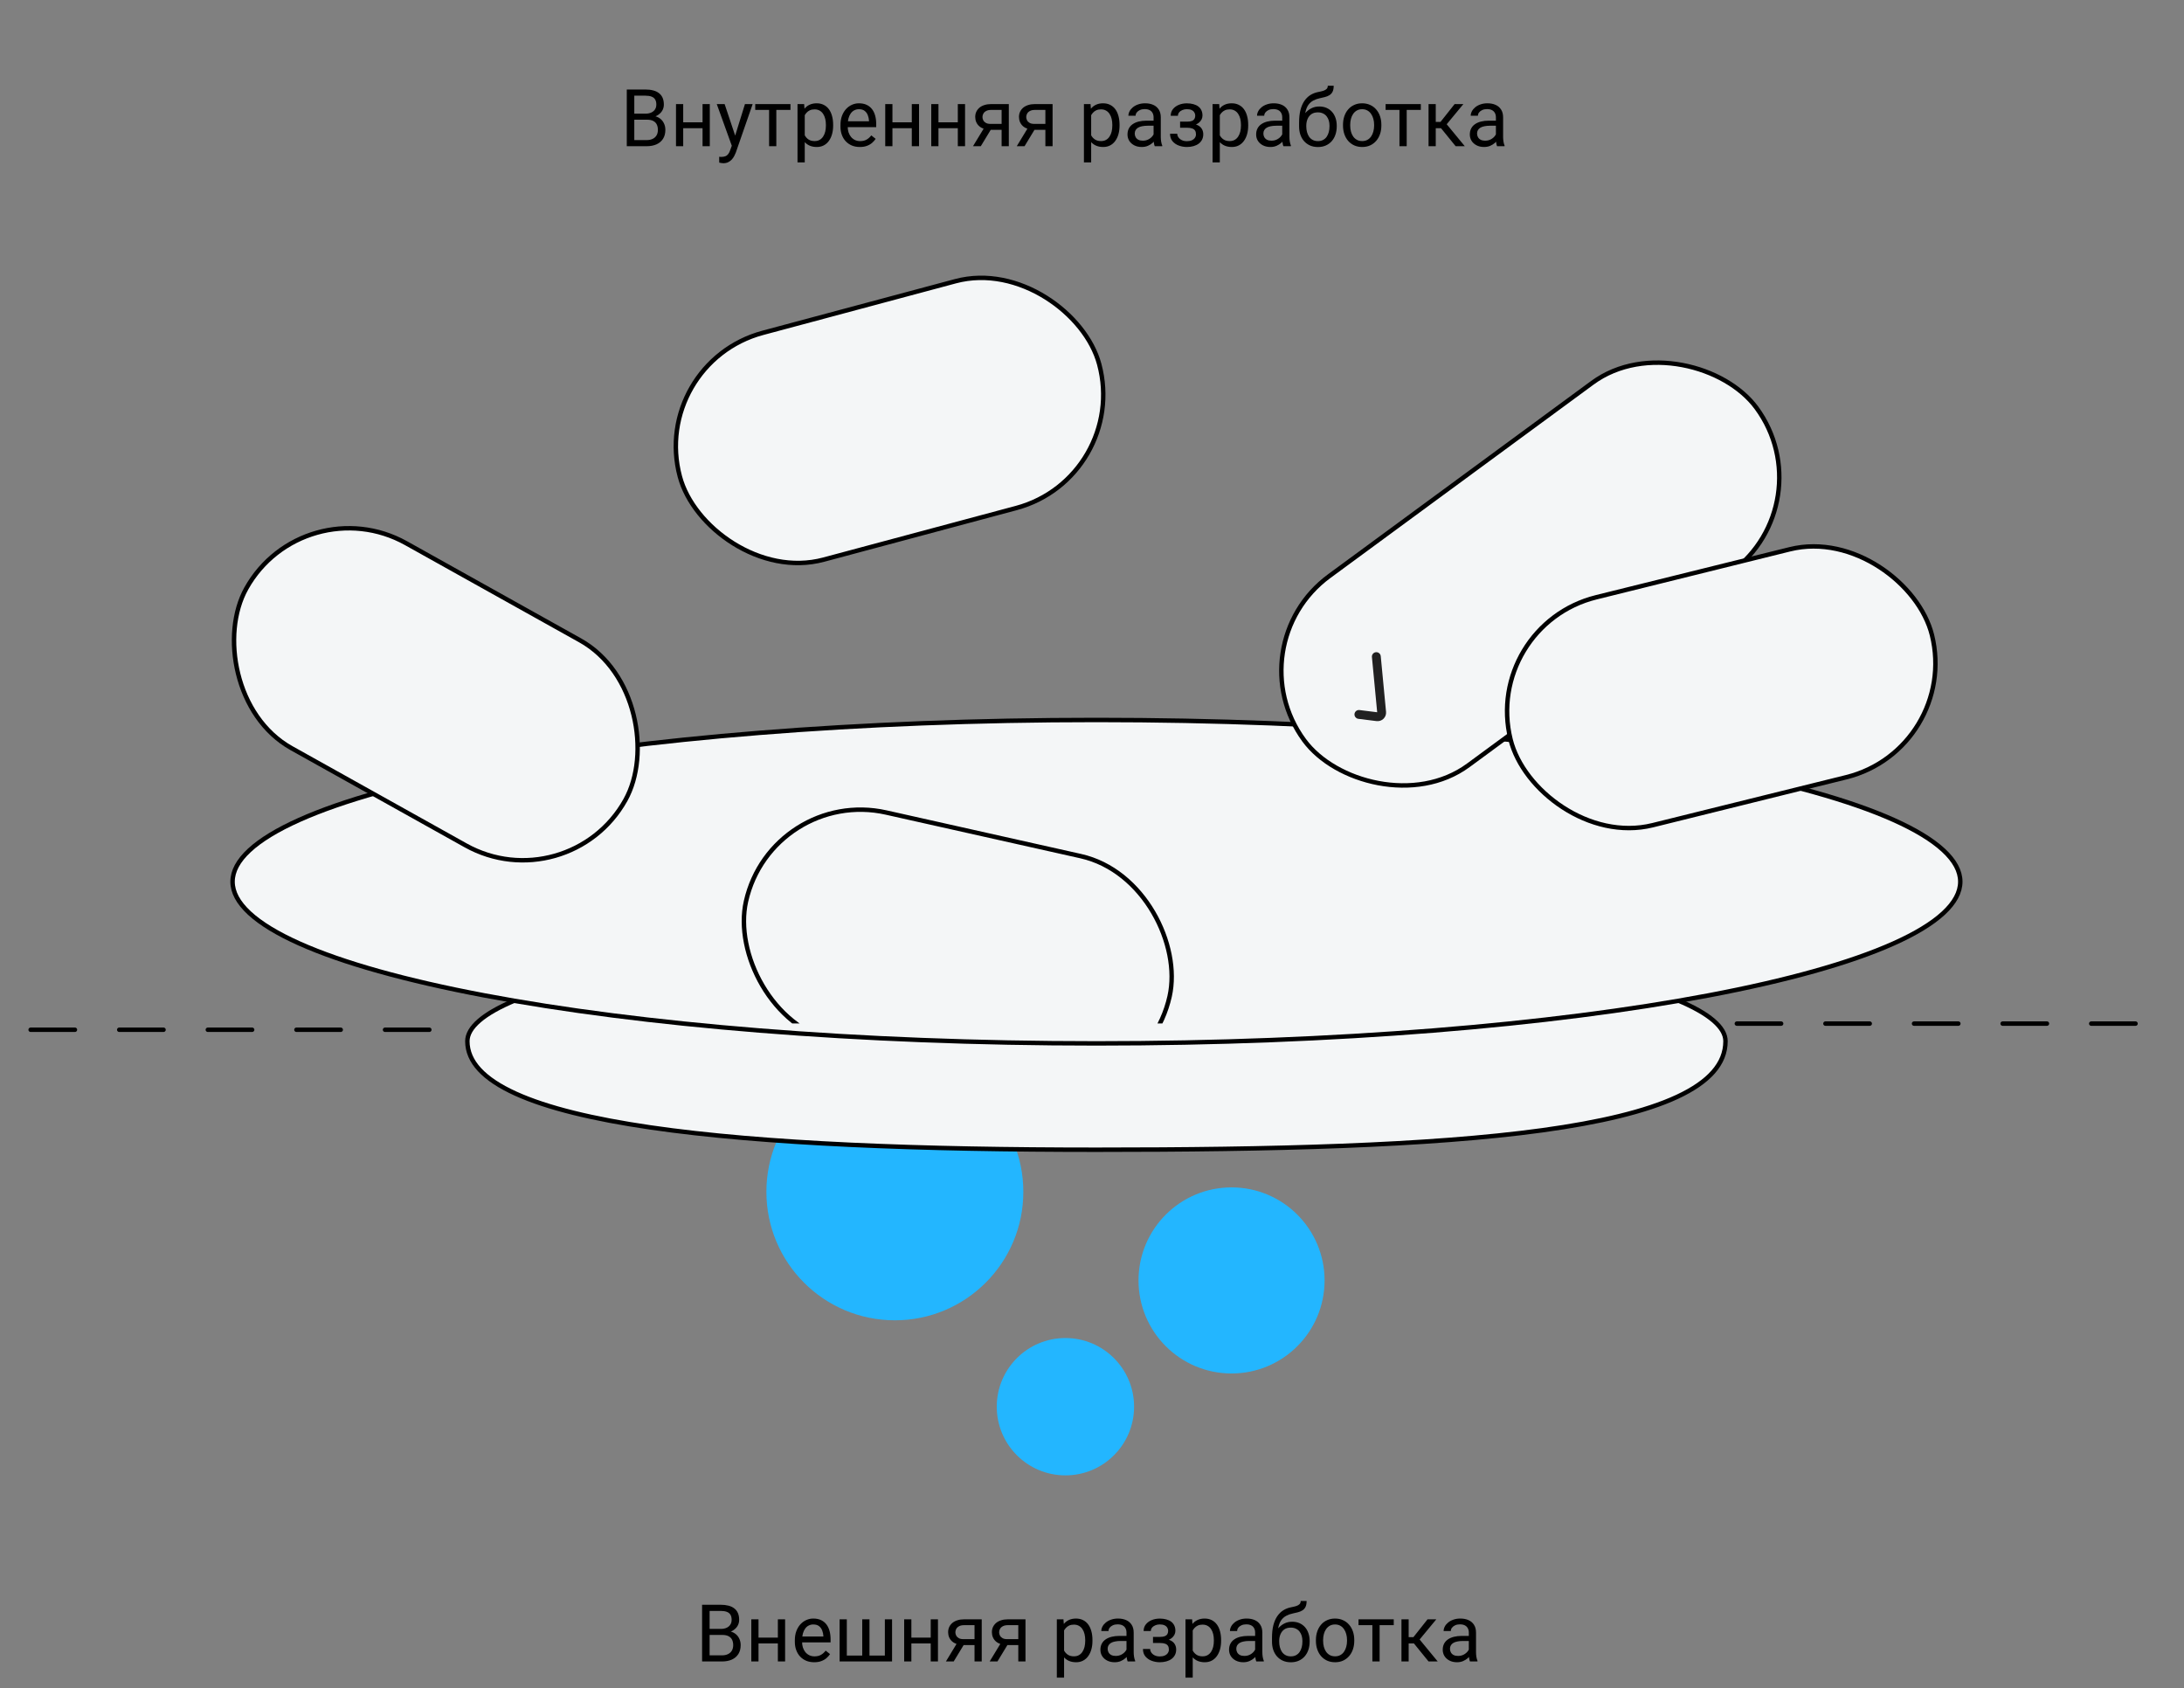 <svg width="493" height="381" viewBox="0 0 493 381" fill="none" xmlns="http://www.w3.org/2000/svg">
<rect x="0" y="0" width="493" height="381" fill="#808080" stroke="none"/>
<g clip-path="url(#clip0_36_393)">
<circle cx="202" cy="269" r="29" fill="#23B6FF"/>
<circle cx="240.5" cy="317.5" r="15.5" fill="#23B6FF"/>
<path d="M389.5 235C389.5 240.097 385.748 244.231 378.591 247.562C371.449 250.885 361.074 253.328 348.195 255.101C322.445 258.647 286.852 259.5 247.5 259.5C208.153 259.5 172.559 258.221 146.81 254.463C133.93 252.583 123.551 250.087 116.405 246.841C109.229 243.58 105.5 239.655 105.5 235C105.5 233.482 106.376 231.923 108.221 230.341C110.062 228.763 112.807 227.217 116.39 225.731C123.551 222.76 133.944 220.074 146.824 217.815C172.575 213.297 208.17 210.5 247.5 210.5C286.83 210.5 322.425 213.297 348.176 217.815C361.056 220.074 371.449 222.76 378.61 225.731C382.193 227.217 384.938 228.763 386.779 230.341C388.624 231.923 389.5 233.482 389.5 235Z" fill="#F4F6F7" stroke="black"/>
<path d="M442.5 199C442.5 201.362 441.237 203.732 438.689 206.09C436.141 208.446 432.355 210.743 427.432 212.946C417.592 217.349 403.32 221.327 385.646 224.672C350.307 231.36 301.464 235.5 247.5 235.5C193.536 235.5 144.693 231.36 109.354 224.672C91.68 221.327 77.408 217.349 67.568 212.946C62.645 210.743 58.859 208.446 56.311 206.09C53.763 203.732 52.5 201.362 52.5 199C52.5 196.638 53.763 194.268 56.311 191.91C58.859 189.554 62.645 187.257 67.568 185.054C77.408 180.651 91.68 176.673 109.354 173.328C144.693 166.64 193.536 162.5 247.5 162.5C301.464 162.5 350.307 166.64 385.646 173.328C403.32 176.673 417.592 180.651 427.432 185.054C432.355 187.257 436.141 189.554 438.689 191.91C441.237 194.268 442.5 196.638 442.5 199Z" fill="#F4F6F7" stroke="black"/>
<path d="M163.047 369.015H159.804L159.786 367.652H162.73C163.217 367.652 163.642 367.57 164.005 367.406C164.368 367.242 164.649 367.008 164.849 366.703C165.054 366.393 165.156 366.023 165.156 365.596C165.156 365.127 165.065 364.746 164.884 364.453C164.708 364.154 164.436 363.938 164.066 363.803C163.703 363.662 163.24 363.592 162.678 363.592H160.182V375H158.485V362.203H162.678C163.334 362.203 163.92 362.271 164.436 362.405C164.951 362.534 165.388 362.739 165.745 363.021C166.108 363.296 166.384 363.647 166.571 364.075C166.759 364.503 166.853 365.016 166.853 365.613C166.853 366.141 166.718 366.618 166.448 367.046C166.179 367.468 165.804 367.813 165.323 368.083C164.849 368.353 164.292 368.525 163.653 368.602L163.047 369.015ZM162.968 375H159.136L160.094 373.62H162.968C163.507 373.62 163.964 373.526 164.339 373.339C164.72 373.151 165.01 372.888 165.209 372.548C165.408 372.202 165.508 371.795 165.508 371.326C165.508 370.852 165.423 370.441 165.253 370.096C165.083 369.75 164.816 369.483 164.453 369.296C164.09 369.108 163.621 369.015 163.047 369.015H160.63L160.647 367.652H163.952L164.312 368.145C164.928 368.197 165.449 368.373 165.877 368.672C166.305 368.965 166.63 369.34 166.853 369.797C167.081 370.254 167.195 370.758 167.195 371.309C167.195 372.105 167.02 372.779 166.668 373.33C166.322 373.875 165.833 374.291 165.2 374.578C164.567 374.859 163.823 375 162.968 375ZM175.905 369.612V370.931H170.878V369.612H175.905ZM171.221 365.49V375H169.595V365.49H171.221ZM177.224 365.49V375H175.589V365.49H177.224ZM183.789 375.176C183.127 375.176 182.526 375.064 181.987 374.842C181.454 374.613 180.994 374.294 180.607 373.884C180.227 373.474 179.934 372.987 179.729 372.425C179.523 371.862 179.421 371.247 179.421 370.579V370.21C179.421 369.437 179.535 368.748 179.764 368.145C179.992 367.535 180.303 367.02 180.695 366.598C181.088 366.176 181.533 365.856 182.031 365.64C182.529 365.423 183.045 365.314 183.578 365.314C184.258 365.314 184.844 365.432 185.336 365.666C185.834 365.9 186.241 366.229 186.558 366.65C186.874 367.066 187.108 367.559 187.261 368.127C187.413 368.689 187.489 369.305 187.489 369.973V370.702H180.388V369.375H185.863V369.252C185.84 368.83 185.752 368.42 185.6 368.021C185.453 367.623 185.219 367.295 184.896 367.037C184.574 366.779 184.135 366.65 183.578 366.65C183.209 366.65 182.869 366.729 182.559 366.888C182.248 367.04 181.981 367.269 181.759 367.573C181.536 367.878 181.363 368.25 181.24 368.689C181.117 369.129 181.056 369.636 181.056 370.21V370.579C181.056 371.03 181.117 371.455 181.24 371.854C181.369 372.246 181.554 372.592 181.794 372.891C182.04 373.189 182.336 373.424 182.682 373.594C183.033 373.764 183.432 373.849 183.877 373.849C184.451 373.849 184.938 373.731 185.336 373.497C185.734 373.263 186.083 372.949 186.382 372.557L187.366 373.339C187.161 373.649 186.9 373.945 186.584 374.227C186.268 374.508 185.878 374.736 185.415 374.912C184.958 375.088 184.416 375.176 183.789 375.176ZM189.528 365.49H191.154V373.664H194.635V365.49H196.27V373.664H199.741V365.49H201.367V375H189.528V365.49ZM210.411 369.612V370.931H205.384V369.612H210.411ZM205.727 365.49V375H204.101V365.49H205.727ZM211.729 365.49V375H210.095V365.49H211.729ZM216.273 370.465H218.031L215.28 375H213.522L216.273 370.465ZM217.636 365.49H221.608V375H219.982V366.809H217.636C217.173 366.809 216.795 366.888 216.502 367.046C216.209 367.198 215.995 367.397 215.86 367.644C215.726 367.89 215.658 368.145 215.658 368.408C215.658 368.666 215.72 368.915 215.843 369.155C215.966 369.39 216.159 369.583 216.423 369.735C216.687 369.888 217.026 369.964 217.442 369.964H220.422V371.3H217.442C216.897 371.3 216.414 371.227 215.992 371.08C215.57 370.934 215.213 370.731 214.92 370.474C214.627 370.21 214.404 369.902 214.252 369.551C214.1 369.193 214.023 368.807 214.023 368.391C214.023 367.975 214.103 367.591 214.261 367.239C214.425 366.888 214.659 366.58 214.964 366.316C215.274 366.053 215.652 365.851 216.098 365.71C216.549 365.563 217.062 365.49 217.636 365.49ZM226.152 370.465H227.91L225.159 375H223.401L226.152 370.465ZM227.515 365.49H231.487V375H229.861V366.809H227.515C227.052 366.809 226.674 366.888 226.381 367.046C226.088 367.198 225.874 367.397 225.739 367.644C225.604 367.89 225.537 368.145 225.537 368.408C225.537 368.666 225.599 368.915 225.722 369.155C225.845 369.39 226.038 369.583 226.302 369.735C226.565 369.888 226.905 369.964 227.321 369.964H230.301V371.3H227.321C226.776 371.3 226.293 371.227 225.871 371.08C225.449 370.934 225.092 370.731 224.799 370.474C224.506 370.21 224.283 369.902 224.131 369.551C223.979 369.193 223.902 368.807 223.902 368.391C223.902 367.975 223.981 367.591 224.14 367.239C224.304 366.888 224.538 366.58 224.843 366.316C225.153 366.053 225.531 365.851 225.977 365.71C226.428 365.563 226.94 365.49 227.515 365.49ZM240.197 367.318V378.656H238.562V365.49H240.057L240.197 367.318ZM246.604 370.166V370.351C246.604 371.042 246.522 371.684 246.358 372.275C246.194 372.861 245.954 373.371 245.638 373.805C245.327 374.238 244.943 374.575 244.486 374.815C244.029 375.056 243.505 375.176 242.913 375.176C242.31 375.176 241.776 375.076 241.313 374.877C240.851 374.678 240.458 374.388 240.136 374.007C239.813 373.626 239.556 373.169 239.362 372.636C239.175 372.103 239.046 371.502 238.976 370.834V369.85C239.046 369.146 239.178 368.517 239.371 367.96C239.564 367.403 239.819 366.929 240.136 366.536C240.458 366.138 240.848 365.836 241.305 365.631C241.762 365.42 242.289 365.314 242.887 365.314C243.484 365.314 244.015 365.432 244.478 365.666C244.94 365.895 245.33 366.223 245.646 366.65C245.963 367.078 246.2 367.591 246.358 368.188C246.522 368.78 246.604 369.439 246.604 370.166ZM244.97 370.351V370.166C244.97 369.691 244.92 369.246 244.82 368.83C244.721 368.408 244.565 368.039 244.354 367.723C244.149 367.4 243.886 367.148 243.563 366.967C243.241 366.779 242.857 366.686 242.412 366.686C242.002 366.686 241.645 366.756 241.34 366.896C241.041 367.037 240.786 367.228 240.575 367.468C240.364 367.702 240.191 367.972 240.057 368.276C239.928 368.575 239.831 368.886 239.767 369.208V371.484C239.884 371.895 240.048 372.281 240.259 372.645C240.47 373.002 240.751 373.292 241.103 373.515C241.454 373.731 241.896 373.84 242.43 373.84C242.869 373.84 243.247 373.749 243.563 373.567C243.886 373.38 244.149 373.125 244.354 372.803C244.565 372.48 244.721 372.111 244.82 371.695C244.92 371.273 244.97 370.825 244.97 370.351ZM254.286 373.374V368.479C254.286 368.104 254.21 367.778 254.058 367.503C253.911 367.222 253.688 367.005 253.39 366.853C253.091 366.7 252.722 366.624 252.282 366.624C251.872 366.624 251.512 366.694 251.201 366.835C250.896 366.976 250.656 367.16 250.48 367.389C250.311 367.617 250.226 367.863 250.226 368.127H248.6C248.6 367.787 248.688 367.45 248.863 367.116C249.039 366.782 249.291 366.48 249.619 366.211C249.953 365.936 250.352 365.719 250.814 365.561C251.283 365.396 251.805 365.314 252.379 365.314C253.07 365.314 253.68 365.432 254.207 365.666C254.74 365.9 255.156 366.255 255.455 366.729C255.76 367.198 255.912 367.787 255.912 368.496V372.926C255.912 373.242 255.938 373.579 255.991 373.937C256.05 374.294 256.135 374.602 256.246 374.859V375H254.55C254.468 374.812 254.403 374.563 254.356 374.253C254.31 373.937 254.286 373.644 254.286 373.374ZM254.567 369.234L254.585 370.377H252.941C252.479 370.377 252.065 370.415 251.702 370.491C251.339 370.562 251.034 370.67 250.788 370.816C250.542 370.963 250.354 371.147 250.226 371.37C250.097 371.587 250.032 371.842 250.032 372.135C250.032 372.434 250.1 372.706 250.234 372.952C250.369 373.198 250.571 373.395 250.841 373.541C251.116 373.682 251.453 373.752 251.852 373.752C252.35 373.752 252.789 373.646 253.17 373.436C253.551 373.225 253.853 372.967 254.075 372.662C254.304 372.357 254.427 372.062 254.444 371.774L255.139 372.557C255.098 372.803 254.986 373.075 254.805 373.374C254.623 373.673 254.38 373.96 254.075 374.235C253.776 374.505 253.419 374.73 253.003 374.912C252.593 375.088 252.13 375.176 251.614 375.176C250.97 375.176 250.404 375.05 249.918 374.798C249.438 374.546 249.062 374.209 248.793 373.787C248.529 373.359 248.397 372.882 248.397 372.354C248.397 371.845 248.497 371.396 248.696 371.01C248.896 370.617 249.183 370.292 249.558 370.034C249.933 369.771 250.384 369.571 250.911 369.437C251.438 369.302 252.027 369.234 252.678 369.234H254.567ZM262.021 370.456H260.271V369.454H261.889C262.34 369.454 262.697 369.398 262.961 369.287C263.225 369.17 263.412 369.009 263.523 368.804C263.635 368.599 263.69 368.358 263.69 368.083C263.69 367.837 263.626 367.605 263.497 367.389C263.374 367.166 263.175 366.987 262.899 366.853C262.624 366.712 262.255 366.642 261.792 366.642C261.417 366.642 261.077 366.709 260.772 366.844C260.468 366.973 260.225 367.151 260.043 367.38C259.867 367.603 259.779 367.854 259.779 368.136H258.153C258.153 367.556 258.317 367.058 258.646 366.642C258.979 366.22 259.422 365.895 259.973 365.666C260.529 365.438 261.136 365.323 261.792 365.323C262.343 365.323 262.835 365.385 263.269 365.508C263.708 365.625 264.08 365.801 264.385 366.035C264.689 366.264 264.921 366.551 265.079 366.896C265.243 367.236 265.325 367.632 265.325 368.083C265.325 368.405 265.249 368.71 265.097 368.997C264.944 369.284 264.725 369.539 264.438 369.762C264.15 369.979 263.802 370.148 263.392 370.271C262.987 370.395 262.53 370.456 262.021 370.456ZM260.271 369.841H262.021C262.589 369.841 263.09 369.896 263.523 370.008C263.957 370.113 264.32 370.271 264.613 370.482C264.906 370.693 265.126 370.954 265.272 371.265C265.425 371.569 265.501 371.921 265.501 372.319C265.501 372.765 265.41 373.166 265.229 373.523C265.053 373.875 264.801 374.174 264.473 374.42C264.145 374.666 263.752 374.854 263.295 374.982C262.844 375.111 262.343 375.176 261.792 375.176C261.177 375.176 260.579 375.07 259.999 374.859C259.419 374.648 258.941 374.323 258.566 373.884C258.191 373.438 258.004 372.873 258.004 372.188H259.63C259.63 372.475 259.721 372.747 259.902 373.005C260.084 373.263 260.336 373.471 260.658 373.629C260.986 373.787 261.364 373.866 261.792 373.866C262.249 373.866 262.63 373.796 262.935 373.655C263.239 373.515 263.468 373.327 263.62 373.093C263.778 372.858 263.857 372.604 263.857 372.328C263.857 371.971 263.787 371.684 263.646 371.467C263.506 371.25 263.289 371.092 262.996 370.992C262.709 370.887 262.34 370.834 261.889 370.834H260.271V369.841ZM269.236 367.318V378.656H267.602V365.49H269.096L269.236 367.318ZM275.644 370.166V370.351C275.644 371.042 275.562 371.684 275.397 372.275C275.233 372.861 274.993 373.371 274.677 373.805C274.366 374.238 273.982 374.575 273.525 374.815C273.068 375.056 272.544 375.176 271.952 375.176C271.349 375.176 270.815 375.076 270.353 374.877C269.89 374.678 269.497 374.388 269.175 374.007C268.853 373.626 268.595 373.169 268.401 372.636C268.214 372.103 268.085 371.502 268.015 370.834V369.85C268.085 369.146 268.217 368.517 268.41 367.96C268.604 367.403 268.858 366.929 269.175 366.536C269.497 366.138 269.887 365.836 270.344 365.631C270.801 365.42 271.328 365.314 271.926 365.314C272.523 365.314 273.054 365.432 273.517 365.666C273.979 365.895 274.369 366.223 274.686 366.65C275.002 367.078 275.239 367.591 275.397 368.188C275.562 368.78 275.644 369.439 275.644 370.166ZM274.009 370.351V370.166C274.009 369.691 273.959 369.246 273.859 368.83C273.76 368.408 273.604 368.039 273.394 367.723C273.188 367.4 272.925 367.148 272.603 366.967C272.28 366.779 271.896 366.686 271.451 366.686C271.041 366.686 270.684 366.756 270.379 366.896C270.08 367.037 269.825 367.228 269.614 367.468C269.403 367.702 269.23 367.972 269.096 368.276C268.967 368.575 268.87 368.886 268.806 369.208V371.484C268.923 371.895 269.087 372.281 269.298 372.645C269.509 373.002 269.79 373.292 270.142 373.515C270.493 373.731 270.936 373.84 271.469 373.84C271.908 373.84 272.286 373.749 272.603 373.567C272.925 373.38 273.188 373.125 273.394 372.803C273.604 372.48 273.76 372.111 273.859 371.695C273.959 371.273 274.009 370.825 274.009 370.351ZM283.325 373.374V368.479C283.325 368.104 283.249 367.778 283.097 367.503C282.95 367.222 282.728 367.005 282.429 366.853C282.13 366.7 281.761 366.624 281.321 366.624C280.911 366.624 280.551 366.694 280.24 366.835C279.936 366.976 279.695 367.16 279.52 367.389C279.35 367.617 279.265 367.863 279.265 368.127H277.639C277.639 367.787 277.727 367.45 277.902 367.116C278.078 366.782 278.33 366.48 278.658 366.211C278.992 365.936 279.391 365.719 279.854 365.561C280.322 365.396 280.844 365.314 281.418 365.314C282.109 365.314 282.719 365.432 283.246 365.666C283.779 365.9 284.195 366.255 284.494 366.729C284.799 367.198 284.951 367.787 284.951 368.496V372.926C284.951 373.242 284.978 373.579 285.03 373.937C285.089 374.294 285.174 374.602 285.285 374.859V375H283.589C283.507 374.812 283.442 374.563 283.396 374.253C283.349 373.937 283.325 373.644 283.325 373.374ZM283.606 369.234L283.624 370.377H281.98C281.518 370.377 281.104 370.415 280.741 370.491C280.378 370.562 280.073 370.67 279.827 370.816C279.581 370.963 279.394 371.147 279.265 371.37C279.136 371.587 279.071 371.842 279.071 372.135C279.071 372.434 279.139 372.706 279.273 372.952C279.408 373.198 279.61 373.395 279.88 373.541C280.155 373.682 280.492 373.752 280.891 373.752C281.389 373.752 281.828 373.646 282.209 373.436C282.59 373.225 282.892 372.967 283.114 372.662C283.343 372.357 283.466 372.062 283.483 371.774L284.178 372.557C284.137 372.803 284.025 373.075 283.844 373.374C283.662 373.673 283.419 373.96 283.114 374.235C282.815 374.505 282.458 374.73 282.042 374.912C281.632 375.088 281.169 375.176 280.653 375.176C280.009 375.176 279.443 375.05 278.957 374.798C278.477 374.546 278.102 374.209 277.832 373.787C277.568 373.359 277.437 372.882 277.437 372.354C277.437 371.845 277.536 371.396 277.735 371.01C277.935 370.617 278.222 370.292 278.597 370.034C278.972 369.771 279.423 369.571 279.95 369.437C280.478 369.302 281.066 369.234 281.717 369.234H283.606ZM293.608 361.351H294.944C294.944 361.925 294.856 362.382 294.681 362.722C294.505 363.056 294.265 363.313 293.96 363.495C293.661 363.677 293.321 363.814 292.94 363.908C292.565 364.002 292.176 364.093 291.771 364.181C291.268 364.286 290.799 364.453 290.365 364.682C289.938 364.904 289.568 365.221 289.258 365.631C288.953 366.041 288.728 366.574 288.581 367.23C288.44 367.887 288.402 368.698 288.467 369.665V370.474H287.131V369.665C287.131 368.581 287.233 367.635 287.438 366.826C287.649 366.018 287.945 365.335 288.326 364.778C288.707 364.222 289.158 363.779 289.68 363.451C290.207 363.123 290.787 362.897 291.42 362.774C291.877 362.687 292.27 362.593 292.598 362.493C292.926 362.388 293.175 362.247 293.345 362.071C293.521 361.896 293.608 361.655 293.608 361.351ZM291.684 366.035C292.305 366.035 292.858 366.144 293.345 366.36C293.831 366.577 294.244 366.879 294.584 367.266C294.924 367.652 295.182 368.109 295.357 368.637C295.539 369.158 295.63 369.727 295.63 370.342V370.535C295.63 371.197 295.533 371.812 295.34 372.381C295.152 372.943 294.874 373.436 294.505 373.857C294.142 374.273 293.696 374.599 293.169 374.833C292.647 375.067 292.053 375.185 291.385 375.185C290.717 375.185 290.119 375.067 289.592 374.833C289.07 374.599 288.625 374.273 288.256 373.857C287.887 373.436 287.605 372.943 287.412 372.381C287.225 371.812 287.131 371.197 287.131 370.535V370.342C287.131 370.195 287.157 370.052 287.21 369.911C287.263 369.771 287.327 369.627 287.403 369.48C287.485 369.334 287.559 369.179 287.623 369.015C287.84 368.487 288.136 367.998 288.511 367.547C288.892 367.096 289.346 366.732 289.873 366.457C290.406 366.176 291.01 366.035 291.684 366.035ZM291.367 367.362C290.77 367.362 290.277 367.5 289.891 367.775C289.51 368.051 289.226 368.417 289.038 368.874C288.851 369.325 288.757 369.814 288.757 370.342V370.535C288.757 370.98 288.81 371.402 288.915 371.801C289.021 372.199 289.179 372.554 289.39 372.864C289.606 373.169 289.879 373.409 290.207 373.585C290.541 373.761 290.934 373.849 291.385 373.849C291.836 373.849 292.226 373.761 292.554 373.585C292.882 373.409 293.151 373.169 293.362 372.864C293.573 372.554 293.731 372.199 293.837 371.801C293.942 371.402 293.995 370.98 293.995 370.535V370.342C293.995 369.943 293.942 369.565 293.837 369.208C293.731 368.851 293.57 368.534 293.354 368.259C293.143 367.983 292.87 367.767 292.536 367.608C292.208 367.444 291.818 367.362 291.367 367.362ZM297.045 370.351V370.148C297.045 369.463 297.145 368.827 297.344 368.241C297.543 367.649 297.83 367.137 298.205 366.703C298.58 366.264 299.034 365.924 299.567 365.684C300.101 365.438 300.698 365.314 301.36 365.314C302.028 365.314 302.629 365.438 303.162 365.684C303.701 365.924 304.158 366.264 304.533 366.703C304.914 367.137 305.204 367.649 305.403 368.241C305.603 368.827 305.702 369.463 305.702 370.148V370.351C305.702 371.036 305.603 371.672 305.403 372.258C305.204 372.844 304.914 373.356 304.533 373.796C304.158 374.229 303.704 374.569 303.171 374.815C302.644 375.056 302.046 375.176 301.378 375.176C300.71 375.176 300.109 375.056 299.576 374.815C299.043 374.569 298.586 374.229 298.205 373.796C297.83 373.356 297.543 372.844 297.344 372.258C297.145 371.672 297.045 371.036 297.045 370.351ZM298.671 370.148V370.351C298.671 370.825 298.727 371.273 298.838 371.695C298.949 372.111 299.116 372.48 299.339 372.803C299.567 373.125 299.852 373.38 300.191 373.567C300.531 373.749 300.927 373.84 301.378 373.84C301.823 373.84 302.213 373.749 302.547 373.567C302.887 373.38 303.168 373.125 303.391 372.803C303.613 372.48 303.78 372.111 303.892 371.695C304.009 371.273 304.067 370.825 304.067 370.351V370.148C304.067 369.68 304.009 369.237 303.892 368.821C303.78 368.399 303.61 368.027 303.382 367.705C303.159 367.377 302.878 367.119 302.538 366.932C302.204 366.744 301.812 366.65 301.36 366.65C300.915 366.65 300.522 366.744 300.183 366.932C299.849 367.119 299.567 367.377 299.339 367.705C299.116 368.027 298.949 368.399 298.838 368.821C298.727 369.237 298.671 369.68 298.671 370.148ZM311.424 365.49V375H309.789V365.49H311.424ZM314.614 365.49V366.809H306.66V365.49H314.614ZM317.98 365.49V375H316.354V365.49H317.98ZM324.221 365.49L319.712 370.939H317.436L317.189 369.516H319.053L322.243 365.49H324.221ZM322.472 375L318.974 370.693L320.02 369.516L324.537 375H322.472ZM331.56 373.374V368.479C331.56 368.104 331.483 367.778 331.331 367.503C331.185 367.222 330.962 367.005 330.663 366.853C330.364 366.7 329.995 366.624 329.556 366.624C329.146 366.624 328.785 366.694 328.475 366.835C328.17 366.976 327.93 367.16 327.754 367.389C327.584 367.617 327.499 367.863 327.499 368.127H325.873C325.873 367.787 325.961 367.45 326.137 367.116C326.312 366.782 326.564 366.48 326.893 366.211C327.227 365.936 327.625 365.719 328.088 365.561C328.557 365.396 329.078 365.314 329.652 365.314C330.344 365.314 330.953 365.432 331.48 365.666C332.014 365.9 332.43 366.255 332.729 366.729C333.033 367.198 333.186 367.787 333.186 368.496V372.926C333.186 373.242 333.212 373.579 333.265 373.937C333.323 374.294 333.408 374.602 333.52 374.859V375H331.823C331.741 374.812 331.677 374.563 331.63 374.253C331.583 373.937 331.56 373.644 331.56 373.374ZM331.841 369.234L331.858 370.377H330.215C329.752 370.377 329.339 370.415 328.976 370.491C328.612 370.562 328.308 370.67 328.062 370.816C327.815 370.963 327.628 371.147 327.499 371.37C327.37 371.587 327.306 371.842 327.306 372.135C327.306 372.434 327.373 372.706 327.508 372.952C327.643 373.198 327.845 373.395 328.114 373.541C328.39 373.682 328.727 373.752 329.125 373.752C329.623 373.752 330.062 373.646 330.443 373.436C330.824 373.225 331.126 372.967 331.349 372.662C331.577 372.357 331.7 372.062 331.718 371.774L332.412 372.557C332.371 372.803 332.26 373.075 332.078 373.374C331.896 373.673 331.653 373.96 331.349 374.235C331.05 374.505 330.692 374.73 330.276 374.912C329.866 375.088 329.403 375.176 328.888 375.176C328.243 375.176 327.678 375.05 327.191 374.798C326.711 374.546 326.336 374.209 326.066 373.787C325.803 373.359 325.671 372.882 325.671 372.354C325.671 371.845 325.771 371.396 325.97 371.01C326.169 370.617 326.456 370.292 326.831 370.034C327.206 369.771 327.657 369.571 328.185 369.437C328.712 369.302 329.301 369.234 329.951 369.234H331.841Z" fill="black"/>
<path d="M146.047 27.015H142.804L142.786 25.652H145.73C146.217 25.652 146.642 25.57 147.005 25.406C147.368 25.242 147.649 25.008 147.849 24.703C148.054 24.393 148.156 24.023 148.156 23.596C148.156 23.127 148.065 22.746 147.884 22.453C147.708 22.154 147.436 21.938 147.066 21.803C146.703 21.662 146.24 21.592 145.678 21.592H143.182V33H141.485V20.203H145.678C146.334 20.203 146.92 20.27 147.436 20.405C147.951 20.534 148.388 20.739 148.745 21.02C149.108 21.296 149.384 21.648 149.571 22.075C149.759 22.503 149.853 23.016 149.853 23.613C149.853 24.141 149.718 24.618 149.448 25.046C149.179 25.468 148.804 25.814 148.323 26.083C147.849 26.352 147.292 26.525 146.653 26.602L146.047 27.015ZM145.968 33H142.136L143.094 31.62H145.968C146.507 31.62 146.964 31.526 147.339 31.339C147.72 31.151 148.01 30.888 148.209 30.548C148.408 30.202 148.508 29.795 148.508 29.326C148.508 28.852 148.423 28.441 148.253 28.096C148.083 27.75 147.816 27.483 147.453 27.296C147.09 27.108 146.621 27.015 146.047 27.015H143.63L143.647 25.652H146.952L147.312 26.145C147.928 26.197 148.449 26.373 148.877 26.672C149.305 26.965 149.63 27.34 149.853 27.797C150.081 28.254 150.195 28.758 150.195 29.309C150.195 30.105 150.02 30.779 149.668 31.33C149.322 31.875 148.833 32.291 148.2 32.578C147.567 32.859 146.823 33 145.968 33ZM158.905 27.612V28.931H153.878V27.612H158.905ZM154.221 23.49V33H152.595V23.49H154.221ZM160.224 23.49V33H158.589V23.49H160.224ZM165.515 32.016L168.16 23.49H169.9L166.086 34.468C165.998 34.702 165.881 34.954 165.734 35.224C165.594 35.499 165.412 35.76 165.189 36.006C164.967 36.252 164.697 36.451 164.381 36.603C164.07 36.762 163.698 36.841 163.265 36.841C163.136 36.841 162.972 36.823 162.772 36.788C162.573 36.753 162.433 36.724 162.351 36.7L162.342 35.382C162.389 35.388 162.462 35.394 162.562 35.399C162.667 35.411 162.74 35.417 162.781 35.417C163.15 35.417 163.464 35.367 163.722 35.268C163.979 35.174 164.196 35.013 164.372 34.784C164.554 34.562 164.709 34.254 164.838 33.861L165.515 32.016ZM163.572 23.49L166.042 30.873L166.464 32.587L165.295 33.185L161.797 23.49H163.572ZM175.244 23.49V33H173.609V23.49H175.244ZM178.435 23.49V24.809H170.48V23.49H178.435ZM181.66 25.318V36.656H180.025V23.49H181.52L181.66 25.318ZM188.067 28.166V28.351C188.067 29.042 187.985 29.684 187.821 30.275C187.657 30.861 187.417 31.371 187.101 31.805C186.79 32.238 186.406 32.575 185.949 32.815C185.492 33.056 184.968 33.176 184.376 33.176C183.772 33.176 183.239 33.076 182.776 32.877C182.313 32.678 181.921 32.388 181.599 32.007C181.276 31.626 181.019 31.169 180.825 30.636C180.638 30.102 180.509 29.502 180.438 28.834V27.85C180.509 27.146 180.641 26.517 180.834 25.96C181.027 25.403 181.282 24.929 181.599 24.536C181.921 24.138 182.311 23.836 182.768 23.631C183.225 23.42 183.752 23.314 184.35 23.314C184.947 23.314 185.478 23.432 185.94 23.666C186.403 23.895 186.793 24.223 187.109 24.65C187.426 25.078 187.663 25.591 187.821 26.189C187.985 26.78 188.067 27.439 188.067 28.166ZM186.433 28.351V28.166C186.433 27.691 186.383 27.246 186.283 26.83C186.184 26.408 186.028 26.039 185.817 25.723C185.612 25.4 185.349 25.148 185.026 24.967C184.704 24.779 184.32 24.686 183.875 24.686C183.465 24.686 183.107 24.756 182.803 24.896C182.504 25.037 182.249 25.227 182.038 25.468C181.827 25.702 181.654 25.972 181.52 26.276C181.391 26.575 181.294 26.886 181.229 27.208V29.484C181.347 29.895 181.511 30.281 181.722 30.645C181.933 31.002 182.214 31.292 182.565 31.515C182.917 31.731 183.359 31.84 183.893 31.84C184.332 31.84 184.71 31.749 185.026 31.567C185.349 31.38 185.612 31.125 185.817 30.803C186.028 30.48 186.184 30.111 186.283 29.695C186.383 29.273 186.433 28.825 186.433 28.351ZM194.088 33.176C193.426 33.176 192.825 33.065 192.286 32.842C191.753 32.613 191.293 32.294 190.906 31.884C190.525 31.474 190.232 30.987 190.027 30.425C189.822 29.862 189.72 29.247 189.72 28.579V28.21C189.72 27.436 189.834 26.748 190.062 26.145C190.291 25.535 190.602 25.02 190.994 24.598C191.387 24.176 191.832 23.856 192.33 23.64C192.828 23.423 193.344 23.314 193.877 23.314C194.557 23.314 195.143 23.432 195.635 23.666C196.133 23.9 196.54 24.229 196.856 24.65C197.173 25.066 197.407 25.559 197.56 26.127C197.712 26.689 197.788 27.305 197.788 27.973V28.702H190.687V27.375H196.162V27.252C196.139 26.83 196.051 26.42 195.898 26.021C195.752 25.623 195.518 25.295 195.195 25.037C194.873 24.779 194.434 24.65 193.877 24.65C193.508 24.65 193.168 24.73 192.857 24.888C192.547 25.04 192.28 25.269 192.058 25.573C191.835 25.878 191.662 26.25 191.539 26.689C191.416 27.129 191.354 27.636 191.354 28.21V28.579C191.354 29.03 191.416 29.455 191.539 29.854C191.668 30.246 191.853 30.592 192.093 30.891C192.339 31.189 192.635 31.424 192.98 31.594C193.332 31.764 193.73 31.849 194.176 31.849C194.75 31.849 195.236 31.731 195.635 31.497C196.033 31.263 196.382 30.949 196.681 30.557L197.665 31.339C197.46 31.649 197.199 31.945 196.883 32.227C196.566 32.508 196.177 32.736 195.714 32.912C195.257 33.088 194.715 33.176 194.088 33.176ZM206.138 27.612V28.931H201.11V27.612H206.138ZM201.453 23.49V33H199.827V23.49H201.453ZM207.456 23.49V33H205.821V23.49H207.456ZM216.526 27.612V28.931H211.499V27.612H216.526ZM211.842 23.49V33H210.216V23.49H211.842ZM217.845 23.49V33H216.21V23.49H217.845ZM222.389 28.465H224.146L221.396 33H219.638L222.389 28.465ZM223.751 23.49H227.724V33H226.098V24.809H223.751C223.288 24.809 222.91 24.888 222.617 25.046C222.324 25.198 222.11 25.398 221.976 25.644C221.841 25.89 221.773 26.145 221.773 26.408C221.773 26.666 221.835 26.915 221.958 27.155C222.081 27.39 222.274 27.583 222.538 27.735C222.802 27.888 223.142 27.964 223.558 27.964H226.537V29.3H223.558C223.013 29.3 222.529 29.227 222.107 29.08C221.686 28.934 221.328 28.731 221.035 28.474C220.742 28.21 220.52 27.902 220.367 27.551C220.215 27.193 220.139 26.807 220.139 26.391C220.139 25.975 220.218 25.591 220.376 25.239C220.54 24.888 220.774 24.58 221.079 24.316C221.39 24.053 221.768 23.851 222.213 23.71C222.664 23.564 223.177 23.49 223.751 23.49ZM232.268 28.465H234.025L231.274 33H229.517L232.268 28.465ZM233.63 23.49H237.603V33H235.977V24.809H233.63C233.167 24.809 232.789 24.888 232.496 25.046C232.203 25.198 231.989 25.398 231.854 25.644C231.72 25.89 231.652 26.145 231.652 26.408C231.652 26.666 231.714 26.915 231.837 27.155C231.96 27.39 232.153 27.583 232.417 27.735C232.681 27.888 233.021 27.964 233.437 27.964H236.416V29.3H233.437C232.892 29.3 232.408 29.227 231.986 29.08C231.564 28.934 231.207 28.731 230.914 28.474C230.621 28.21 230.398 27.902 230.246 27.551C230.094 27.193 230.018 26.807 230.018 26.391C230.018 25.975 230.097 25.591 230.255 25.239C230.419 24.888 230.653 24.58 230.958 24.316C231.269 24.053 231.646 23.851 232.092 23.71C232.543 23.564 233.056 23.49 233.63 23.49ZM246.312 25.318V36.656H244.678V23.49H246.172L246.312 25.318ZM252.72 28.166V28.351C252.72 29.042 252.638 29.684 252.474 30.275C252.31 30.861 252.069 31.371 251.753 31.805C251.442 32.238 251.059 32.575 250.602 32.815C250.145 33.056 249.62 33.176 249.028 33.176C248.425 33.176 247.892 33.076 247.429 32.877C246.966 32.678 246.573 32.388 246.251 32.007C245.929 31.626 245.671 31.169 245.478 30.636C245.29 30.102 245.161 29.502 245.091 28.834V27.85C245.161 27.146 245.293 26.517 245.486 25.96C245.68 25.403 245.935 24.929 246.251 24.536C246.573 24.138 246.963 23.836 247.42 23.631C247.877 23.42 248.404 23.314 249.002 23.314C249.6 23.314 250.13 23.432 250.593 23.666C251.056 23.895 251.445 24.223 251.762 24.65C252.078 25.078 252.315 25.591 252.474 26.189C252.638 26.78 252.72 27.439 252.72 28.166ZM251.085 28.351V28.166C251.085 27.691 251.035 27.246 250.936 26.83C250.836 26.408 250.681 26.039 250.47 25.723C250.265 25.4 250.001 25.148 249.679 24.967C249.356 24.779 248.973 24.686 248.527 24.686C248.117 24.686 247.76 24.756 247.455 24.896C247.156 25.037 246.901 25.227 246.69 25.468C246.479 25.702 246.307 25.972 246.172 26.276C246.043 26.575 245.946 26.886 245.882 27.208V29.484C245.999 29.895 246.163 30.281 246.374 30.645C246.585 31.002 246.866 31.292 247.218 31.515C247.569 31.731 248.012 31.84 248.545 31.84C248.984 31.84 249.362 31.749 249.679 31.567C250.001 31.38 250.265 31.125 250.47 30.803C250.681 30.48 250.836 30.111 250.936 29.695C251.035 29.273 251.085 28.825 251.085 28.351ZM260.401 31.374V26.479C260.401 26.104 260.325 25.778 260.173 25.503C260.026 25.222 259.804 25.005 259.505 24.852C259.206 24.7 258.837 24.624 258.397 24.624C257.987 24.624 257.627 24.694 257.316 24.835C257.012 24.976 256.771 25.16 256.596 25.389C256.426 25.617 256.341 25.863 256.341 26.127H254.715C254.715 25.787 254.803 25.45 254.979 25.116C255.154 24.782 255.406 24.48 255.734 24.211C256.068 23.936 256.467 23.719 256.93 23.561C257.398 23.396 257.92 23.314 258.494 23.314C259.186 23.314 259.795 23.432 260.322 23.666C260.855 23.9 261.271 24.255 261.57 24.73C261.875 25.198 262.027 25.787 262.027 26.496V30.926C262.027 31.242 262.054 31.579 262.106 31.936C262.165 32.294 262.25 32.602 262.361 32.859V33H260.665C260.583 32.812 260.519 32.563 260.472 32.253C260.425 31.936 260.401 31.644 260.401 31.374ZM260.683 27.234L260.7 28.377H259.057C258.594 28.377 258.181 28.415 257.817 28.491C257.454 28.561 257.149 28.67 256.903 28.816C256.657 28.963 256.47 29.148 256.341 29.37C256.212 29.587 256.147 29.842 256.147 30.135C256.147 30.434 256.215 30.706 256.35 30.952C256.484 31.198 256.687 31.395 256.956 31.541C257.231 31.682 257.568 31.752 257.967 31.752C258.465 31.752 258.904 31.646 259.285 31.436C259.666 31.225 259.968 30.967 260.19 30.662C260.419 30.357 260.542 30.061 260.56 29.774L261.254 30.557C261.213 30.803 261.102 31.075 260.92 31.374C260.738 31.673 260.495 31.96 260.19 32.235C259.892 32.505 259.534 32.73 259.118 32.912C258.708 33.088 258.245 33.176 257.729 33.176C257.085 33.176 256.52 33.05 256.033 32.798C255.553 32.546 255.178 32.209 254.908 31.787C254.645 31.359 254.513 30.882 254.513 30.355C254.513 29.845 254.612 29.396 254.812 29.01C255.011 28.617 255.298 28.292 255.673 28.034C256.048 27.77 256.499 27.571 257.026 27.436C257.554 27.302 258.143 27.234 258.793 27.234H260.683ZM268.136 28.456H266.387V27.454H268.004C268.455 27.454 268.812 27.398 269.076 27.287C269.34 27.17 269.527 27.009 269.639 26.804C269.75 26.599 269.806 26.358 269.806 26.083C269.806 25.837 269.741 25.605 269.612 25.389C269.489 25.166 269.29 24.987 269.015 24.852C268.739 24.712 268.37 24.642 267.907 24.642C267.532 24.642 267.192 24.709 266.888 24.844C266.583 24.973 266.34 25.151 266.158 25.38C265.982 25.602 265.895 25.855 265.895 26.136H264.269C264.269 25.556 264.433 25.058 264.761 24.642C265.095 24.22 265.537 23.895 266.088 23.666C266.645 23.438 267.251 23.323 267.907 23.323C268.458 23.323 268.95 23.385 269.384 23.508C269.823 23.625 270.195 23.801 270.5 24.035C270.805 24.264 271.036 24.551 271.194 24.896C271.358 25.236 271.44 25.632 271.44 26.083C271.44 26.405 271.364 26.71 271.212 26.997C271.06 27.284 270.84 27.539 270.553 27.762C270.266 27.979 269.917 28.148 269.507 28.271C269.103 28.395 268.646 28.456 268.136 28.456ZM266.387 27.841H268.136C268.704 27.841 269.205 27.896 269.639 28.008C270.072 28.113 270.436 28.271 270.729 28.482C271.021 28.693 271.241 28.954 271.388 29.265C271.54 29.569 271.616 29.921 271.616 30.319C271.616 30.765 271.525 31.166 271.344 31.523C271.168 31.875 270.916 32.174 270.588 32.42C270.26 32.666 269.867 32.853 269.41 32.982C268.959 33.111 268.458 33.176 267.907 33.176C267.292 33.176 266.694 33.07 266.114 32.859C265.534 32.648 265.057 32.323 264.682 31.884C264.307 31.439 264.119 30.873 264.119 30.188H265.745C265.745 30.475 265.836 30.747 266.018 31.005C266.199 31.263 266.451 31.471 266.773 31.629C267.102 31.787 267.479 31.866 267.907 31.866C268.364 31.866 268.745 31.796 269.05 31.655C269.354 31.515 269.583 31.327 269.735 31.093C269.894 30.858 269.973 30.604 269.973 30.328C269.973 29.971 269.902 29.684 269.762 29.467C269.621 29.25 269.404 29.092 269.111 28.992C268.824 28.887 268.455 28.834 268.004 28.834H266.387V27.841ZM275.352 25.318V36.656H273.717V23.49H275.211L275.352 25.318ZM281.759 28.166V28.351C281.759 29.042 281.677 29.684 281.513 30.275C281.349 30.861 281.108 31.371 280.792 31.805C280.481 32.238 280.098 32.575 279.641 32.815C279.184 33.056 278.659 33.176 278.067 33.176C277.464 33.176 276.931 33.076 276.468 32.877C276.005 32.678 275.612 32.388 275.29 32.007C274.968 31.626 274.71 31.169 274.517 30.636C274.329 30.102 274.2 29.502 274.13 28.834V27.85C274.2 27.146 274.332 26.517 274.525 25.96C274.719 25.403 274.974 24.929 275.29 24.536C275.612 24.138 276.002 23.836 276.459 23.631C276.916 23.42 277.443 23.314 278.041 23.314C278.639 23.314 279.169 23.432 279.632 23.666C280.095 23.895 280.484 24.223 280.801 24.65C281.117 25.078 281.354 25.591 281.513 26.189C281.677 26.78 281.759 27.439 281.759 28.166ZM280.124 28.351V28.166C280.124 27.691 280.074 27.246 279.975 26.83C279.875 26.408 279.72 26.039 279.509 25.723C279.304 25.4 279.04 25.148 278.718 24.967C278.396 24.779 278.012 24.686 277.566 24.686C277.156 24.686 276.799 24.756 276.494 24.896C276.195 25.037 275.94 25.227 275.729 25.468C275.519 25.702 275.346 25.972 275.211 26.276C275.082 26.575 274.985 26.886 274.921 27.208V29.484C275.038 29.895 275.202 30.281 275.413 30.645C275.624 31.002 275.905 31.292 276.257 31.515C276.608 31.731 277.051 31.84 277.584 31.84C278.023 31.84 278.401 31.749 278.718 31.567C279.04 31.38 279.304 31.125 279.509 30.803C279.72 30.48 279.875 30.111 279.975 29.695C280.074 29.273 280.124 28.825 280.124 28.351ZM289.44 31.374V26.479C289.44 26.104 289.364 25.778 289.212 25.503C289.065 25.222 288.843 25.005 288.544 24.852C288.245 24.7 287.876 24.624 287.437 24.624C287.026 24.624 286.666 24.694 286.355 24.835C286.051 24.976 285.811 25.16 285.635 25.389C285.465 25.617 285.38 25.863 285.38 26.127H283.754C283.754 25.787 283.842 25.45 284.018 25.116C284.193 24.782 284.445 24.48 284.773 24.211C285.107 23.936 285.506 23.719 285.969 23.561C286.438 23.396 286.959 23.314 287.533 23.314C288.225 23.314 288.834 23.432 289.361 23.666C289.895 23.9 290.311 24.255 290.609 24.73C290.914 25.198 291.066 25.787 291.066 26.496V30.926C291.066 31.242 291.093 31.579 291.146 31.936C291.204 32.294 291.289 32.602 291.4 32.859V33H289.704C289.622 32.812 289.558 32.563 289.511 32.253C289.464 31.936 289.44 31.644 289.44 31.374ZM289.722 27.234L289.739 28.377H288.096C287.633 28.377 287.22 28.415 286.856 28.491C286.493 28.561 286.188 28.67 285.942 28.816C285.696 28.963 285.509 29.148 285.38 29.37C285.251 29.587 285.187 29.842 285.187 30.135C285.187 30.434 285.254 30.706 285.389 30.952C285.523 31.198 285.726 31.395 285.995 31.541C286.271 31.682 286.607 31.752 287.006 31.752C287.504 31.752 287.943 31.646 288.324 31.436C288.705 31.225 289.007 30.967 289.229 30.662C289.458 30.357 289.581 30.061 289.599 29.774L290.293 30.557C290.252 30.803 290.141 31.075 289.959 31.374C289.777 31.673 289.534 31.96 289.229 32.235C288.931 32.505 288.573 32.73 288.157 32.912C287.747 33.088 287.284 33.176 286.769 33.176C286.124 33.176 285.559 33.05 285.072 32.798C284.592 32.546 284.217 32.209 283.947 31.787C283.684 31.359 283.552 30.882 283.552 30.355C283.552 29.845 283.651 29.396 283.851 29.01C284.05 28.617 284.337 28.292 284.712 28.034C285.087 27.77 285.538 27.571 286.065 27.436C286.593 27.302 287.182 27.234 287.832 27.234H289.722ZM299.724 19.351H301.06C301.06 19.925 300.972 20.382 300.796 20.722C300.62 21.056 300.38 21.314 300.075 21.495C299.776 21.677 299.437 21.814 299.056 21.908C298.681 22.002 298.291 22.093 297.887 22.181C297.383 22.286 296.914 22.453 296.48 22.682C296.053 22.904 295.684 23.221 295.373 23.631C295.068 24.041 294.843 24.574 294.696 25.23C294.556 25.887 294.518 26.698 294.582 27.665V28.474H293.246V27.665C293.246 26.581 293.349 25.635 293.554 24.826C293.765 24.018 294.061 23.335 294.441 22.778C294.822 22.222 295.273 21.779 295.795 21.451C296.322 21.123 296.902 20.898 297.535 20.774C297.992 20.686 298.385 20.593 298.713 20.493C299.041 20.388 299.29 20.247 299.46 20.071C299.636 19.895 299.724 19.655 299.724 19.351ZM297.799 24.035C298.42 24.035 298.974 24.144 299.46 24.36C299.946 24.577 300.359 24.879 300.699 25.266C301.039 25.652 301.297 26.109 301.473 26.637C301.654 27.158 301.745 27.727 301.745 28.342V28.535C301.745 29.197 301.648 29.812 301.455 30.381C301.268 30.943 300.989 31.436 300.62 31.857C300.257 32.273 299.812 32.599 299.284 32.833C298.763 33.067 298.168 33.185 297.5 33.185C296.832 33.185 296.234 33.067 295.707 32.833C295.186 32.599 294.74 32.273 294.371 31.857C294.002 31.436 293.721 30.943 293.527 30.381C293.34 29.812 293.246 29.197 293.246 28.535V28.342C293.246 28.195 293.272 28.052 293.325 27.911C293.378 27.77 293.442 27.627 293.519 27.48C293.601 27.334 293.674 27.179 293.738 27.015C293.955 26.487 294.251 25.998 294.626 25.547C295.007 25.096 295.461 24.732 295.988 24.457C296.521 24.176 297.125 24.035 297.799 24.035ZM297.482 25.362C296.885 25.362 296.393 25.5 296.006 25.775C295.625 26.051 295.341 26.417 295.153 26.874C294.966 27.325 294.872 27.814 294.872 28.342V28.535C294.872 28.98 294.925 29.402 295.03 29.801C295.136 30.199 295.294 30.554 295.505 30.864C295.722 31.169 295.994 31.409 296.322 31.585C296.656 31.761 297.049 31.849 297.5 31.849C297.951 31.849 298.341 31.761 298.669 31.585C298.997 31.409 299.267 31.169 299.478 30.864C299.688 30.554 299.847 30.199 299.952 29.801C300.058 29.402 300.11 28.98 300.11 28.535V28.342C300.11 27.943 300.058 27.565 299.952 27.208C299.847 26.851 299.686 26.534 299.469 26.259C299.258 25.983 298.985 25.767 298.651 25.608C298.323 25.444 297.934 25.362 297.482 25.362ZM303.16 28.351V28.148C303.16 27.463 303.26 26.827 303.459 26.241C303.658 25.649 303.945 25.137 304.32 24.703C304.695 24.264 305.149 23.924 305.683 23.684C306.216 23.438 306.813 23.314 307.476 23.314C308.144 23.314 308.744 23.438 309.277 23.684C309.816 23.924 310.273 24.264 310.648 24.703C311.029 25.137 311.319 25.649 311.519 26.241C311.718 26.827 311.817 27.463 311.817 28.148V28.351C311.817 29.036 311.718 29.672 311.519 30.258C311.319 30.844 311.029 31.356 310.648 31.796C310.273 32.23 309.819 32.569 309.286 32.815C308.759 33.056 308.161 33.176 307.493 33.176C306.825 33.176 306.225 33.056 305.691 32.815C305.158 32.569 304.701 32.23 304.32 31.796C303.945 31.356 303.658 30.844 303.459 30.258C303.26 29.672 303.16 29.036 303.16 28.351ZM304.786 28.148V28.351C304.786 28.825 304.842 29.273 304.953 29.695C305.064 30.111 305.231 30.48 305.454 30.803C305.683 31.125 305.967 31.38 306.307 31.567C306.646 31.749 307.042 31.84 307.493 31.84C307.938 31.84 308.328 31.749 308.662 31.567C309.002 31.38 309.283 31.125 309.506 30.803C309.729 30.48 309.896 30.111 310.007 29.695C310.124 29.273 310.183 28.825 310.183 28.351V28.148C310.183 27.68 310.124 27.237 310.007 26.821C309.896 26.399 309.726 26.027 309.497 25.705C309.274 25.377 308.993 25.119 308.653 24.932C308.319 24.744 307.927 24.65 307.476 24.65C307.03 24.65 306.638 24.744 306.298 24.932C305.964 25.119 305.683 25.377 305.454 25.705C305.231 26.027 305.064 26.399 304.953 26.821C304.842 27.237 304.786 27.68 304.786 28.148ZM317.539 23.49V33H315.904V23.49H317.539ZM320.729 23.49V24.809H312.775V23.49H320.729ZM324.096 23.49V33H322.47V23.49H324.096ZM330.336 23.49L325.827 28.939H323.551L323.305 27.516H325.168L328.358 23.49H330.336ZM328.587 33L325.089 28.693L326.135 27.516L330.652 33H328.587ZM337.675 31.374V26.479C337.675 26.104 337.599 25.778 337.446 25.503C337.3 25.222 337.077 25.005 336.778 24.852C336.479 24.7 336.11 24.624 335.671 24.624C335.261 24.624 334.9 24.694 334.59 24.835C334.285 24.976 334.045 25.16 333.869 25.389C333.699 25.617 333.614 25.863 333.614 26.127H331.988C331.988 25.787 332.076 25.45 332.252 25.116C332.428 24.782 332.68 24.48 333.008 24.211C333.342 23.936 333.74 23.719 334.203 23.561C334.672 23.396 335.193 23.314 335.768 23.314C336.459 23.314 337.068 23.432 337.596 23.666C338.129 23.9 338.545 24.255 338.844 24.73C339.148 25.198 339.301 25.787 339.301 26.496V30.926C339.301 31.242 339.327 31.579 339.38 31.936C339.438 32.294 339.523 32.602 339.635 32.859V33H337.938C337.856 32.812 337.792 32.563 337.745 32.253C337.698 31.936 337.675 31.644 337.675 31.374ZM337.956 27.234L337.974 28.377H336.33C335.867 28.377 335.454 28.415 335.091 28.491C334.728 28.561 334.423 28.67 334.177 28.816C333.931 28.963 333.743 29.148 333.614 29.37C333.485 29.587 333.421 29.842 333.421 30.135C333.421 30.434 333.488 30.706 333.623 30.952C333.758 31.198 333.96 31.395 334.229 31.541C334.505 31.682 334.842 31.752 335.24 31.752C335.738 31.752 336.178 31.646 336.559 31.436C336.939 31.225 337.241 30.967 337.464 30.662C337.692 30.357 337.815 30.061 337.833 29.774L338.527 30.557C338.486 30.803 338.375 31.075 338.193 31.374C338.012 31.673 337.769 31.96 337.464 32.235C337.165 32.505 336.808 32.73 336.392 32.912C335.981 33.088 335.519 33.176 335.003 33.176C334.358 33.176 333.793 33.05 333.307 32.798C332.826 32.546 332.451 32.209 332.182 31.787C331.918 31.359 331.786 30.882 331.786 30.355C331.786 29.845 331.886 29.396 332.085 29.01C332.284 28.617 332.571 28.292 332.946 28.034C333.321 27.77 333.772 27.571 334.3 27.436C334.827 27.302 335.416 27.234 336.066 27.234H337.956Z" fill="black"/>
<path d="M6.914 232.422H97.823" stroke="black" stroke-linecap="round" stroke-dasharray="10 10"/>
<path d="M392.061 231.033H489.215" stroke="black" stroke-linecap="round" stroke-dasharray="10 10"/>
<circle cx="278" cy="289" r="21" fill="#23B6FF"/>
<g clip-path="url(#clip1_36_393)">
<rect x="68.509" y="109.68" width="98" height="53" rx="26.5" transform="rotate(29.166 68.509 109.68)" fill="#F4F6F7"/>
<rect x="68.509" y="109.68" width="98" height="53" rx="26.5" transform="rotate(29.166 68.509 109.68)" stroke="black"/>
<rect x="278.699" y="145.722" width="126.704" height="53" rx="26.5" transform="rotate(-36.305 278.699 145.722)" fill="#F4F6F7"/>
<rect x="278.699" y="145.722" width="126.704" height="53" rx="26.5" transform="rotate(-36.305 278.699 145.722)" stroke="black"/>
<g clip-path="url(#clip2_36_393)">
<path fill-rule="evenodd" clip-rule="evenodd" d="M310.59 147.204C310.721 147.192 310.853 147.205 310.979 147.244C311.104 147.282 311.221 147.345 311.322 147.429C311.424 147.513 311.507 147.615 311.569 147.731C311.63 147.847 311.668 147.974 311.681 148.105L312.876 160.67L312.875 160.674C312.901 160.959 312.863 161.245 312.765 161.514C312.666 161.782 312.509 162.025 312.305 162.225C312.097 162.427 311.845 162.58 311.57 162.672C311.294 162.764 311.002 162.792 310.714 162.755L306.645 162.247C306.512 162.234 306.384 162.194 306.267 162.13C306.15 162.066 306.047 161.979 305.964 161.875C305.881 161.771 305.82 161.651 305.784 161.523C305.748 161.395 305.738 161.261 305.754 161.129C305.771 160.997 305.814 160.869 305.88 160.754C305.947 160.638 306.035 160.537 306.141 160.457C306.247 160.376 306.368 160.317 306.497 160.284C306.626 160.251 306.761 160.244 306.892 160.263L310.874 160.76L309.689 148.295C309.676 148.165 309.69 148.033 309.728 147.907C309.767 147.782 309.83 147.665 309.914 147.564C309.997 147.462 310.1 147.379 310.216 147.317C310.332 147.255 310.459 147.217 310.59 147.205L310.59 147.204Z" fill="#212121"/>
</g>
<rect x="146.612" y="81.977" width="98" height="53" rx="26.5" transform="rotate(-15 146.612 81.977)" fill="#F4F6F7"/>
<rect x="146.612" y="81.977" width="98" height="53" rx="26.5" transform="rotate(-15 146.612 81.977)" stroke="black"/>
<rect x="334.606" y="141.179" width="98" height="53" rx="26.5" transform="rotate(-13.919 334.606 141.179)" fill="#F4F6F7"/>
<rect x="334.606" y="141.179" width="98" height="53" rx="26.5" transform="rotate(-13.919 334.606 141.179)" stroke="black"/>
<rect x="174.187" y="177.597" width="98" height="53" rx="26.5" transform="rotate(12.632 174.187 177.597)" fill="#F4F6F7"/>
<rect x="174.187" y="177.597" width="98" height="53" rx="26.5" transform="rotate(12.632 174.187 177.597)" stroke="black"/>
</g>
</g>
<defs>
<clipPath id="clip0_36_393">
<rect width="493" height="381" rx="32" fill="white"/>
</clipPath>
<clipPath id="clip1_36_393">
<rect width="489" height="216" fill="white" transform="translate(5 15)"/>
</clipPath>
<clipPath id="clip2_36_393">
<rect width="14" height="14" fill="white" transform="translate(300.1 156) rotate(-45)"/>
</clipPath>
</defs>
</svg>
